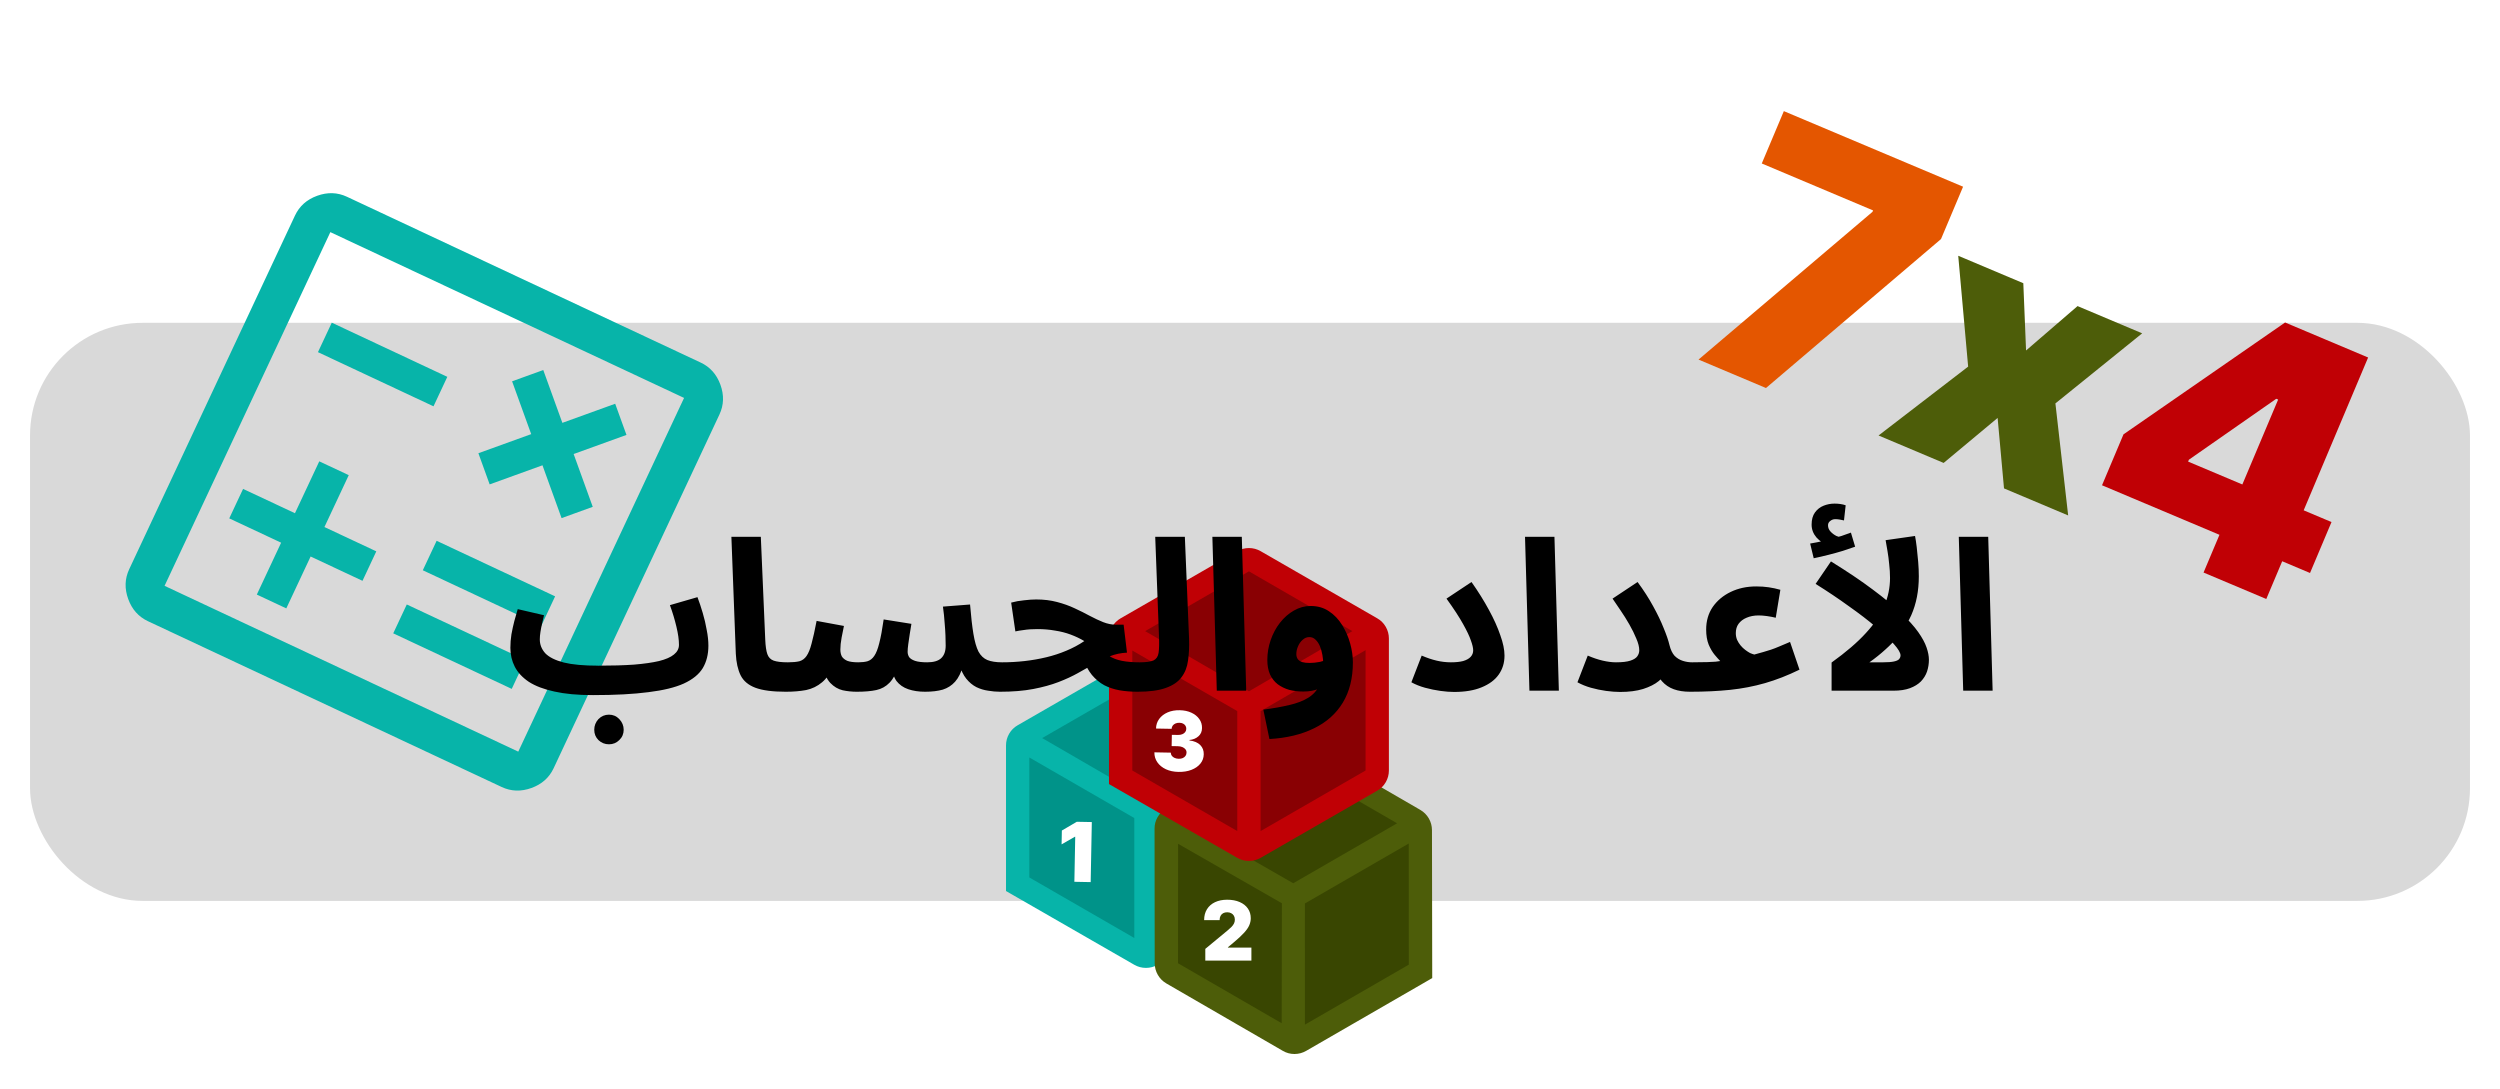 <svg width="333" height="145" viewBox="0 0 333 145" fill="none" xmlns="http://www.w3.org/2000/svg">
<g filter="url(#filter0_d_20_201)">
<rect x="4" y="39" width="325" height="77" rx="15" fill="#D9D9D9"/>
<path d="M226.244 43.896L249.415 24.216L249.495 24.028L234.668 17.776L237.608 10.802L261.482 20.869L258.541 27.843L235.228 47.684L226.244 43.896Z" fill="#E45600"/>
<path d="M269.505 33.724L269.871 42.684L276.73 36.77L285.337 40.4L273.78 49.734L275.479 64.657L266.934 61.054L266.083 51.668L258.893 57.663L250.223 54.007L262.157 44.833L260.836 30.068L269.505 33.724Z" fill="#4D5D09"/>
<path d="M279.989 60.639L282.85 53.854L304.375 38.956L310.532 41.553L306.717 50.599L303.199 49.116L291.563 57.232L291.457 57.484L310.556 65.537L307.695 72.322L279.989 60.639ZM293.513 72.262L296.507 65.163L297.94 62.289L307.265 40.175L315.433 43.619L301.869 75.785L293.513 72.262Z" fill="#C00005"/>
<path d="M135.231 95.379L152.465 104.524V122.55L135.231 113.669V95.379Z" fill="#009389"/>
<path d="M152.817 103.645L169.348 94.764V113.405L152.817 123.078V103.645Z" fill="#009389"/>
<path d="M136.99 94.764L152.466 85.883L168.469 94.764L152.466 103.645L136.99 94.764Z" fill="#009389"/>
<path d="M137.107 112.875L151.088 120.942V104.964L137.107 96.897V112.875ZM154.195 120.942L168.176 112.875V96.845L154.195 104.964V120.942ZM138.816 94.311L152.641 102.326L166.415 94.311L152.641 86.347L138.816 94.311ZM134 114.685V95.293C134 94.742 134.138 94.225 134.414 93.742C134.69 93.26 135.07 92.88 135.553 92.605L151.088 83.658C151.571 83.383 152.089 83.245 152.641 83.245C153.194 83.245 153.712 83.383 154.195 83.658L169.729 92.605C170.213 92.88 170.592 93.26 170.869 93.742C171.145 94.225 171.283 94.742 171.283 95.293V112.875C171.283 113.427 171.145 113.944 170.869 114.427C170.592 114.909 170.213 115.289 169.729 115.564L154.195 124.51C153.712 124.786 153.194 124.924 152.641 124.924C152.089 124.924 151.571 124.786 151.088 124.51L134 114.685Z" fill="#07B4A9"/>
<path d="M145.43 105.498L145.278 113.497L143.106 113.455L143.22 107.456L143.173 107.455L141.404 108.469L141.439 106.626L143.43 105.46L145.43 105.498Z" fill="white"/>
<path d="M173.438 134.867L172.741 115.369L188.352 106.356L189.278 125.722L173.438 134.867Z" fill="#394601"/>
<path d="M171.803 115.504L155.847 105.628L171.99 96.308L188.633 105.788L171.803 115.504Z" fill="#394601"/>
<path d="M172.026 133.651L156.597 124.689L156.286 106.389L171.979 115.808L172.026 133.651Z" fill="#394601"/>
<path d="M187.652 124.494L187.648 108.353L173.81 116.342L173.814 132.483L187.652 124.494ZM186.095 105.662L172.118 97.588L158.235 105.603L172.257 113.651L186.095 105.662ZM170.721 132.296L170.749 116.315L156.921 108.394L156.911 124.305L170.721 132.296ZM190.773 126.28L173.979 135.976C173.502 136.251 172.985 136.39 172.429 136.393C171.873 136.395 171.354 136.255 170.874 135.975L155.359 126.995C154.879 126.714 154.5 126.334 154.224 125.856C153.948 125.378 153.809 124.86 153.806 124.304L153.786 106.378C153.783 105.821 153.922 105.303 154.202 104.822C154.482 104.342 154.86 103.964 155.338 103.688L170.564 94.897C171.042 94.621 171.559 94.482 172.115 94.48C172.671 94.478 173.189 94.617 173.67 94.898L189.185 103.878C189.665 104.159 190.043 104.538 190.32 105.016C190.596 105.495 190.735 106.012 190.738 106.569L190.773 126.28Z" fill="#4D5D09"/>
<path d="M160.546 123.953V122.39L163.53 119.921C163.728 119.757 163.897 119.604 164.038 119.46C164.181 119.315 164.291 119.165 164.366 119.011C164.444 118.858 164.483 118.687 164.483 118.5C164.483 118.294 164.439 118.118 164.351 117.972C164.265 117.826 164.145 117.714 163.991 117.636C163.838 117.556 163.66 117.515 163.46 117.515C163.259 117.515 163.082 117.556 162.929 117.636C162.778 117.717 162.66 117.835 162.577 117.992C162.494 118.148 162.452 118.338 162.452 118.562H160.39C160.39 118 160.516 117.515 160.769 117.109C161.021 116.703 161.378 116.39 161.839 116.171C162.3 115.953 162.84 115.843 163.46 115.843C164.101 115.843 164.655 115.946 165.124 116.152C165.595 116.355 165.959 116.641 166.214 117.011C166.472 117.381 166.601 117.815 166.601 118.312C166.601 118.619 166.537 118.925 166.409 119.23C166.282 119.532 166.052 119.867 165.722 120.234C165.391 120.601 164.921 121.039 164.312 121.546L163.562 122.171V122.218H166.687V123.953H160.546Z" fill="white"/>
<path d="M148.948 81.135L166.183 90.279V108.305L148.948 99.424V81.135Z" fill="#890003"/>
<path d="M166.535 89.4L183.066 80.519V99.16L166.535 108.833V89.4Z" fill="#890003"/>
<path d="M150.707 80.519L166.183 71.638L182.186 80.519L166.183 89.4L150.707 80.519Z" fill="#890003"/>
<path d="M150.824 98.631L164.805 106.698V90.719L150.824 82.652V98.631ZM167.912 106.698L181.893 98.631V82.6L167.912 90.719V106.698ZM152.533 80.066L166.359 88.082L180.133 80.066L166.359 72.103L152.533 80.066ZM147.717 100.44V81.049C147.717 80.497 147.855 79.98 148.132 79.497C148.408 79.015 148.787 78.635 149.271 78.36L164.805 69.414C165.289 69.138 165.806 69 166.359 69C166.911 69 167.429 69.138 167.912 69.414L183.447 78.36C183.93 78.635 184.31 79.015 184.586 79.497C184.862 79.98 185 80.497 185 81.049V98.631C185 99.182 184.862 99.699 184.586 100.182C184.31 100.665 183.93 101.044 183.447 101.32L167.912 110.266C167.429 110.541 166.911 110.679 166.359 110.679C165.806 110.679 165.289 110.541 164.805 110.266L147.717 100.44Z" fill="#C00005"/>
<path d="M156.965 98.818C156.335 98.806 155.777 98.688 155.292 98.462C154.809 98.234 154.432 97.926 154.161 97.538C153.89 97.15 153.757 96.707 153.764 96.21L155.951 96.252C155.951 96.405 155.995 96.544 156.084 96.668C156.176 96.79 156.301 96.886 156.462 96.957C156.622 97.028 156.806 97.065 157.014 97.069C157.215 97.073 157.392 97.041 157.547 96.973C157.702 96.903 157.824 96.805 157.912 96.68C158.001 96.554 158.045 96.409 158.046 96.245C158.051 96.083 158.005 95.939 157.905 95.812C157.809 95.685 157.671 95.585 157.493 95.511C157.315 95.438 157.108 95.398 156.874 95.394L156.062 95.379L156.09 93.879L156.903 93.894C157.119 93.898 157.309 93.867 157.475 93.8C157.643 93.733 157.774 93.637 157.867 93.514C157.963 93.391 158.011 93.249 158.012 93.087C158.017 92.931 157.982 92.792 157.906 92.671C157.831 92.55 157.723 92.454 157.584 92.383C157.447 92.313 157.288 92.276 157.105 92.273C156.907 92.269 156.73 92.301 156.572 92.368C156.417 92.436 156.294 92.531 156.203 92.654C156.112 92.777 156.064 92.92 156.059 93.081L153.981 93.042C153.993 92.552 154.135 92.123 154.408 91.753C154.683 91.383 155.056 91.096 155.526 90.891C155.996 90.686 156.533 90.59 157.137 90.601C157.728 90.612 158.248 90.723 158.697 90.932C159.149 91.141 159.499 91.424 159.748 91.78C159.999 92.134 160.119 92.536 160.108 92.986C160.105 93.434 159.944 93.798 159.626 94.079C159.311 94.359 158.914 94.521 158.437 94.564L158.436 94.627C159.08 94.709 159.562 94.916 159.881 95.248C160.201 95.577 160.353 95.986 160.339 96.476C160.332 96.944 160.184 97.357 159.893 97.713C159.605 98.07 159.208 98.346 158.701 98.543C158.198 98.739 157.619 98.831 156.965 98.818Z" fill="white"/>
<path d="M34.209 75.197L38.135 77.037L41.374 70.127L48.284 73.366L50.124 69.44L43.214 66.201L46.453 59.291L42.527 57.45L39.288 64.361L32.378 61.122L30.537 65.048L37.447 68.287L34.209 75.197ZM52.379 80.362L68.163 87.76L69.966 83.912L54.183 76.514L52.379 80.362ZM56.318 71.96L72.101 79.358L73.941 75.432L58.158 68.034L56.318 71.96ZM65.222 60.522L72.257 57.977L74.802 65.013L78.954 63.511L76.409 56.476L83.445 53.931L81.943 49.779L74.907 52.324L72.363 45.289L68.211 46.791L70.756 53.826L63.721 56.37L65.222 60.522ZM42.352 42.907L57.743 50.121L59.583 46.194L44.193 38.98L42.352 42.907ZM19.711 78.746C18.455 78.157 17.576 77.17 17.076 75.786C16.575 74.402 16.619 73.082 17.208 71.826L39.292 24.711C39.881 23.455 40.867 22.576 42.251 22.076C43.635 21.575 44.955 21.619 46.212 22.208L93.326 44.292C94.582 44.881 95.461 45.867 95.961 47.251C96.462 48.635 96.418 49.955 95.829 51.212L73.745 98.326C73.156 99.582 72.17 100.461 70.786 100.961C69.402 101.462 68.082 101.418 66.826 100.829L19.711 78.746ZM21.92 74.034L69.034 96.118L91.118 49.003L44.003 26.92L21.92 74.034Z" fill="#07B4A9"/>
<path d="M78.986 88.588L79.714 84.668C81.525 84.668 83.102 84.621 84.446 84.528C85.79 84.416 86.901 84.257 87.778 84.052C88.674 83.828 89.337 83.539 89.766 83.184C90.214 82.829 90.438 82.4 90.438 81.896C90.438 81.224 90.326 80.421 90.102 79.488C89.878 78.536 89.589 77.575 89.234 76.604L92.902 75.54C93.145 76.175 93.378 76.875 93.602 77.64C93.826 78.387 94.003 79.143 94.134 79.908C94.283 80.655 94.358 81.355 94.358 82.008C94.358 83.165 94.106 84.164 93.602 85.004C93.098 85.825 92.258 86.507 91.082 87.048C89.925 87.571 88.357 87.953 86.378 88.196C84.399 88.457 81.935 88.588 78.986 88.588ZM78.958 88.588C76.942 88.588 75.234 88.429 73.834 88.112C72.453 87.813 71.323 87.384 70.446 86.824C69.587 86.245 68.962 85.573 68.57 84.808C68.178 84.043 67.982 83.203 67.982 82.288C67.982 81.691 68.029 81.093 68.122 80.496C68.234 79.88 68.365 79.283 68.514 78.704C68.682 78.125 68.831 77.603 68.962 77.136L72.462 77.948C72.387 78.284 72.303 78.648 72.21 79.04C72.117 79.432 72.042 79.815 71.986 80.188C71.93 80.543 71.902 80.869 71.902 81.168C71.902 81.859 72.145 82.475 72.63 83.016C73.134 83.539 73.955 83.949 75.094 84.248C76.233 84.528 77.763 84.668 79.686 84.668L80.246 87.692L78.958 88.588ZM81.114 95.14C80.573 95.14 80.106 94.953 79.714 94.58C79.341 94.207 79.154 93.749 79.154 93.208C79.154 92.667 79.341 92.191 79.714 91.78C80.106 91.388 80.573 91.192 81.114 91.192C81.655 91.192 82.113 91.388 82.486 91.78C82.878 92.191 83.074 92.667 83.074 93.208C83.074 93.749 82.878 94.207 82.486 94.58C82.113 94.953 81.655 95.14 81.114 95.14ZM104.646 88.14C102.91 88.14 101.566 87.963 100.614 87.608C99.68 87.253 99.027 86.703 98.653 85.956C98.28 85.191 98.066 84.229 98.01 83.072L97.421 67.504H101.342L101.93 81.196C101.967 82.055 102.06 82.699 102.21 83.128C102.359 83.557 102.639 83.847 103.05 83.996C103.479 84.145 104.104 84.22 104.926 84.22C105.635 84.22 106.139 84.407 106.438 84.78C106.755 85.135 106.914 85.583 106.914 86.124C106.914 86.703 106.718 87.188 106.326 87.58C105.934 87.953 105.374 88.14 104.646 88.14ZM104.684 88.14L104.964 84.22C105.58 84.22 106.084 84.173 106.476 84.08C106.868 83.968 107.185 83.735 107.428 83.38C107.689 83.007 107.913 82.456 108.1 81.728C108.305 80.981 108.529 79.973 108.772 78.704L112.412 79.376C112.337 79.787 112.234 80.3 112.104 80.916C111.992 81.532 111.936 82.064 111.936 82.512C111.936 82.867 112.001 83.175 112.132 83.436C112.281 83.679 112.524 83.875 112.86 84.024C113.214 84.155 113.7 84.22 114.316 84.22C114.801 84.22 115.212 84.173 115.548 84.08C115.902 83.968 116.201 83.735 116.444 83.38C116.705 83.007 116.929 82.437 117.116 81.672C117.321 80.888 117.517 79.833 117.704 78.508L121.4 79.096C121.325 79.525 121.25 79.983 121.176 80.468C121.101 80.953 121.036 81.401 120.98 81.812C120.924 82.223 120.896 82.559 120.896 82.82C120.896 83.063 120.961 83.296 121.092 83.52C121.241 83.725 121.502 83.893 121.876 84.024C122.268 84.155 122.809 84.22 123.5 84.22C124.34 84.22 124.956 84.043 125.348 83.688C125.758 83.315 125.964 82.755 125.964 82.008C125.964 81.579 125.954 81.121 125.936 80.636C125.917 80.132 125.88 79.572 125.824 78.956C125.786 78.321 125.712 77.603 125.6 76.8L129.212 76.52C129.342 78.125 129.492 79.432 129.66 80.44C129.828 81.448 130.052 82.232 130.332 82.792C130.63 83.333 131.022 83.707 131.508 83.912C132.012 84.117 132.665 84.22 133.468 84.22C134.177 84.22 134.681 84.407 134.98 84.78C135.297 85.135 135.456 85.583 135.456 86.124C135.456 86.703 135.26 87.188 134.868 87.58C134.494 87.953 133.934 88.14 133.188 88.14C132.684 88.14 132.161 88.093 131.62 88C131.078 87.925 130.556 87.767 130.052 87.524C129.548 87.263 129.1 86.889 128.708 86.404C128.316 85.919 128.008 85.275 127.784 84.472L128.288 84.64C128.026 85.573 127.672 86.292 127.224 86.796C126.776 87.3 126.225 87.655 125.572 87.86C124.918 88.047 124.134 88.14 123.22 88.14C122.38 88.14 121.633 88.028 120.98 87.804C120.326 87.58 119.804 87.216 119.412 86.712C119.038 86.189 118.842 85.489 118.824 84.612H119.776C119.402 85.657 118.973 86.432 118.488 86.936C118.002 87.44 117.414 87.767 116.724 87.916C116.033 88.065 115.165 88.14 114.12 88.14C113.485 88.14 112.86 88.075 112.244 87.944C111.628 87.795 111.077 87.468 110.592 86.964C110.106 86.441 109.752 85.62 109.528 84.5L111.04 84.444C110.648 85.545 110.134 86.357 109.5 86.88C108.884 87.403 108.174 87.748 107.372 87.916C106.569 88.065 105.673 88.14 104.684 88.14ZM151.515 88.14C150.656 88.14 149.854 88.075 149.107 87.944C148.379 87.813 147.707 87.589 147.091 87.272C146.475 86.936 145.924 86.479 145.439 85.9C144.972 85.321 144.58 84.593 144.263 83.716L146.475 81.952C146.811 82.549 147.222 83.016 147.707 83.352C148.192 83.669 148.771 83.893 149.443 84.024C150.115 84.155 150.899 84.22 151.795 84.22C152.504 84.22 153.008 84.407 153.307 84.78C153.606 85.135 153.755 85.583 153.755 86.124C153.755 86.703 153.559 87.188 153.167 87.58C152.794 87.953 152.243 88.14 151.515 88.14ZM133.203 88.14L133.483 84.22C134.491 84.22 135.49 84.164 136.479 84.052C137.468 83.94 138.43 83.772 139.363 83.548C140.296 83.324 141.183 83.035 142.023 82.68C142.882 82.325 143.684 81.896 144.431 81.392C143.871 81.056 143.264 80.767 142.611 80.524C141.958 80.281 141.258 80.104 140.511 79.992C139.783 79.861 139.008 79.796 138.187 79.796C137.888 79.796 137.571 79.805 137.235 79.824C136.918 79.843 136.591 79.88 136.255 79.936C135.919 79.973 135.583 80.029 135.247 80.104L134.687 76.268C135.228 76.119 135.798 76.016 136.395 75.96C137.011 75.885 137.552 75.848 138.019 75.848C139.027 75.848 139.951 75.96 140.791 76.184C141.65 76.408 142.434 76.688 143.143 77.024C143.871 77.36 144.543 77.696 145.159 78.032C145.794 78.368 146.391 78.648 146.951 78.872C147.53 79.096 148.09 79.208 148.631 79.208H149.667L150.115 82.932C149.312 82.969 148.556 83.128 147.847 83.408C147.156 83.669 146.466 84.005 145.775 84.416C145.103 84.808 144.375 85.219 143.591 85.648C142.826 86.077 141.958 86.479 140.987 86.852C140.016 87.225 138.896 87.533 137.627 87.776C136.358 88.019 134.883 88.14 133.203 88.14ZM151.523 88.14L151.803 84.22C152.662 84.22 153.278 84.136 153.651 83.968C154.025 83.781 154.249 83.445 154.323 82.96C154.398 82.456 154.417 81.728 154.379 80.776L153.875 67.504H157.823L158.383 81.056C158.421 82.139 158.374 83.119 158.243 83.996C158.131 84.855 157.842 85.592 157.375 86.208C156.927 86.824 156.227 87.3 155.275 87.636C154.342 87.972 153.091 88.14 151.523 88.14ZM162.076 88L161.488 67.504H165.408L165.996 88H162.076ZM169.088 94.44L168.276 90.52C169.602 90.352 170.759 90.147 171.748 89.904C172.738 89.68 173.568 89.363 174.24 88.952C174.912 88.541 175.416 87.981 175.752 87.272C176.088 86.544 176.256 85.611 176.256 84.472C176.256 84.061 176.219 83.651 176.144 83.24C176.07 82.811 175.958 82.419 175.808 82.064C175.659 81.709 175.463 81.42 175.22 81.196C174.996 80.972 174.726 80.86 174.408 80.86C174.072 80.86 173.774 80.981 173.512 81.224C173.251 81.448 173.046 81.737 172.896 82.092C172.747 82.428 172.672 82.773 172.672 83.128C172.672 83.389 172.738 83.613 172.868 83.8C172.999 83.968 173.195 84.099 173.456 84.192C173.718 84.267 174.044 84.304 174.436 84.304C174.884 84.304 175.342 84.257 175.808 84.164C176.294 84.052 176.732 83.903 177.124 83.716L177.236 86.768C176.788 87.123 176.275 87.44 175.696 87.72C175.118 87.981 174.418 88.112 173.596 88.112C172.924 88.112 172.299 88.037 171.72 87.888C171.142 87.72 170.628 87.468 170.18 87.132C169.751 86.796 169.415 86.367 169.172 85.844C168.93 85.303 168.808 84.659 168.808 83.912C168.808 82.997 168.958 82.111 169.256 81.252C169.555 80.393 169.966 79.628 170.488 78.956C171.03 78.265 171.646 77.724 172.336 77.332C173.046 76.921 173.792 76.716 174.576 76.716C175.51 76.716 176.322 76.949 177.012 77.416C177.722 77.883 178.31 78.499 178.776 79.264C179.243 80.011 179.598 80.823 179.84 81.7C180.083 82.577 180.204 83.417 180.204 84.22C180.204 86.329 179.756 88.121 178.86 89.596C177.964 91.071 176.686 92.209 175.024 93.012C173.363 93.833 171.384 94.309 169.088 94.44ZM187.996 86.88L189.368 83.324C190.058 83.623 190.721 83.847 191.356 83.996C191.99 84.145 192.625 84.22 193.26 84.22C193.913 84.22 194.454 84.164 194.884 84.052C195.332 83.921 195.668 83.735 195.892 83.492C196.116 83.249 196.228 82.96 196.228 82.624C196.228 82.307 196.125 81.868 195.92 81.308C195.733 80.748 195.388 80.02 194.884 79.124C194.38 78.209 193.642 77.08 192.672 75.736L196.004 73.524C196.9 74.793 197.674 76.035 198.328 77.248C198.981 78.443 199.485 79.563 199.84 80.608C200.213 81.635 200.4 82.54 200.4 83.324C200.4 84.295 200.138 85.144 199.616 85.872C199.112 86.581 198.356 87.141 197.348 87.552C196.358 87.963 195.136 88.168 193.68 88.168C193.138 88.168 192.532 88.121 191.86 88.028C191.188 87.935 190.506 87.795 189.816 87.608C189.144 87.421 188.537 87.179 187.996 86.88ZM203.72 88L203.132 67.504H207.052L207.64 88H203.72ZM215.241 84.22C216.081 84.22 216.725 84.145 217.173 83.996C217.621 83.847 217.929 83.651 218.097 83.408C218.265 83.165 218.349 82.904 218.349 82.624C218.349 82.176 218.218 81.653 217.957 81.056C217.714 80.459 217.406 79.833 217.033 79.18C216.659 78.527 216.267 77.901 215.857 77.304C215.465 76.707 215.11 76.184 214.793 75.736L218.125 73.524C218.927 74.607 219.618 75.68 220.197 76.744C220.775 77.789 221.242 78.76 221.597 79.656C221.97 80.552 222.231 81.317 222.381 81.952C222.53 82.549 222.754 83.016 223.053 83.352C223.37 83.669 223.734 83.893 224.145 84.024C224.555 84.155 224.966 84.22 225.377 84.22C226.086 84.22 226.59 84.407 226.889 84.78C227.206 85.135 227.365 85.583 227.365 86.124C227.365 86.703 227.169 87.188 226.777 87.58C226.403 87.953 225.843 88.14 225.097 88.14C224.275 88.14 223.557 88.028 222.941 87.804C222.325 87.58 221.802 87.225 221.373 86.74C220.943 86.255 220.579 85.639 220.281 84.892L221.989 85.256C221.839 85.779 221.494 86.264 220.953 86.712C220.43 87.141 219.73 87.496 218.853 87.776C217.994 88.037 216.977 88.168 215.801 88.168C215.241 88.168 214.615 88.121 213.925 88.028C213.253 87.935 212.581 87.795 211.909 87.608C211.255 87.421 210.658 87.179 210.117 86.88L211.489 83.324C212.179 83.623 212.842 83.847 213.477 83.996C214.13 84.145 214.718 84.22 215.241 84.22ZM225.133 88.14L225.413 84.22C226.29 84.22 226.962 84.211 227.429 84.192C227.914 84.173 228.278 84.155 228.521 84.136C228.763 84.099 228.969 84.071 229.137 84.052C228.95 83.865 228.707 83.595 228.409 83.24C228.11 82.885 227.839 82.428 227.597 81.868C227.373 81.308 227.261 80.636 227.261 79.852C227.261 78.713 227.55 77.715 228.129 76.856C228.726 75.997 229.529 75.325 230.537 74.84C231.545 74.355 232.674 74.112 233.925 74.112C234.522 74.112 235.073 74.149 235.577 74.224C236.099 74.299 236.622 74.411 237.145 74.56L236.529 78.284C236.155 78.191 235.763 78.116 235.353 78.06C234.942 78.004 234.578 77.976 234.261 77.976C233.645 77.976 233.103 78.079 232.637 78.284C232.189 78.471 231.834 78.741 231.573 79.096C231.33 79.432 231.209 79.843 231.209 80.328C231.209 80.645 231.265 80.944 231.377 81.224C231.507 81.504 231.666 81.756 231.853 81.98C232.039 82.204 232.245 82.4 232.469 82.568C232.693 82.736 232.907 82.876 233.113 82.988C233.337 83.081 233.523 83.147 233.673 83.184C234.139 83.053 234.541 82.941 234.877 82.848C235.231 82.736 235.567 82.633 235.885 82.54C236.221 82.428 236.585 82.288 236.977 82.12C237.369 81.952 237.854 81.747 238.433 81.504L239.693 85.2C238.125 85.965 236.594 86.563 235.101 86.992C233.607 87.421 232.058 87.72 230.453 87.888C228.847 88.056 227.074 88.14 225.133 88.14ZM251.751 72.992C251.751 72.376 251.713 71.76 251.639 71.144C251.583 70.528 251.508 69.949 251.415 69.408C251.321 68.848 251.237 68.363 251.163 67.952L255.083 67.392C255.157 67.765 255.232 68.26 255.307 68.876C255.381 69.492 255.447 70.145 255.503 70.836C255.559 71.508 255.587 72.152 255.587 72.768C255.587 73.739 255.503 74.653 255.335 75.512C255.167 76.371 254.915 77.183 254.579 77.948C254.243 78.695 253.823 79.413 253.319 80.104L252.815 80.776C252.329 81.373 251.76 81.961 251.107 82.54C250.472 83.119 249.772 83.679 249.007 84.22H250.827C251.461 84.22 251.947 84.183 252.283 84.108C252.619 84.033 252.843 83.931 252.955 83.8C253.085 83.651 253.151 83.483 253.151 83.296C253.151 82.96 252.861 82.465 252.283 81.812C251.704 81.14 250.901 80.375 249.875 79.516C248.848 78.639 247.644 77.715 246.263 76.744C244.9 75.755 243.425 74.765 241.839 73.776L243.883 70.78C246.085 72.143 247.943 73.393 249.455 74.532C250.985 75.671 252.236 76.707 253.207 77.64C254.196 78.573 254.961 79.423 255.503 80.188C256.044 80.953 256.417 81.644 256.623 82.26C256.828 82.857 256.931 83.399 256.931 83.884C256.931 84.425 256.847 84.948 256.679 85.452C256.511 85.937 256.24 86.376 255.867 86.768C255.493 87.141 255.008 87.44 254.411 87.664C253.813 87.888 253.076 88 252.199 88H243.967V84.248C245.889 82.867 247.411 81.56 248.531 80.328C249.669 79.096 250.491 77.883 250.995 76.688C251.499 75.493 251.751 74.261 251.751 72.992ZM241.587 70.36L241.111 68.4C241.764 68.288 242.249 68.195 242.567 68.12C242.903 68.045 243.257 67.961 243.631 67.868L243.351 68.568C242.865 68.4 242.399 68.073 241.951 67.588C241.521 67.084 241.307 66.515 241.307 65.88C241.307 65.208 241.456 64.667 241.755 64.256C242.053 63.845 242.436 63.547 242.903 63.36C243.369 63.173 243.855 63.08 244.359 63.08C244.639 63.08 244.9 63.099 245.143 63.136C245.404 63.173 245.637 63.229 245.843 63.304L245.619 65.32C245.432 65.283 245.245 65.245 245.059 65.208C244.872 65.171 244.667 65.152 244.443 65.152C244.2 65.152 243.976 65.236 243.771 65.404C243.584 65.553 243.491 65.74 243.491 65.964C243.491 66.281 243.603 66.561 243.827 66.804C244.051 67.047 244.312 67.243 244.611 67.392C244.928 67.523 245.189 67.597 245.395 67.616L243.855 67.784C244.359 67.653 244.835 67.523 245.283 67.392C245.731 67.243 246.151 67.093 246.543 66.944L247.103 68.82C246.636 68.988 246.085 69.175 245.451 69.38C244.835 69.567 244.191 69.744 243.519 69.912C242.865 70.08 242.221 70.229 241.587 70.36ZM261.498 88L260.91 67.504H264.83L265.418 88H261.498Z" fill="black"/>
</g>
<defs>
<filter id="filter0_d_20_201" x="0" y="10.802" width="333" height="133.59" filterUnits="userSpaceOnUse" color-interpolation-filters="sRGB">
<feFlood flood-opacity="0" result="BackgroundImageFix"/>
<feColorMatrix in="SourceAlpha" type="matrix" values="0 0 0 0 0 0 0 0 0 0 0 0 0 0 0 0 0 0 127 0" result="hardAlpha"/>
<feOffset dy="4"/>
<feGaussianBlur stdDeviation="2"/>
<feComposite in2="hardAlpha" operator="out"/>
<feColorMatrix type="matrix" values="0 0 0 0 0 0 0 0 0 0 0 0 0 0 0 0 0 0 0.25 0"/>
<feBlend mode="normal" in2="BackgroundImageFix" result="effect1_dropShadow_20_201"/>
<feBlend mode="normal" in="SourceGraphic" in2="effect1_dropShadow_20_201" result="shape"/>
</filter>
</defs>
</svg>
